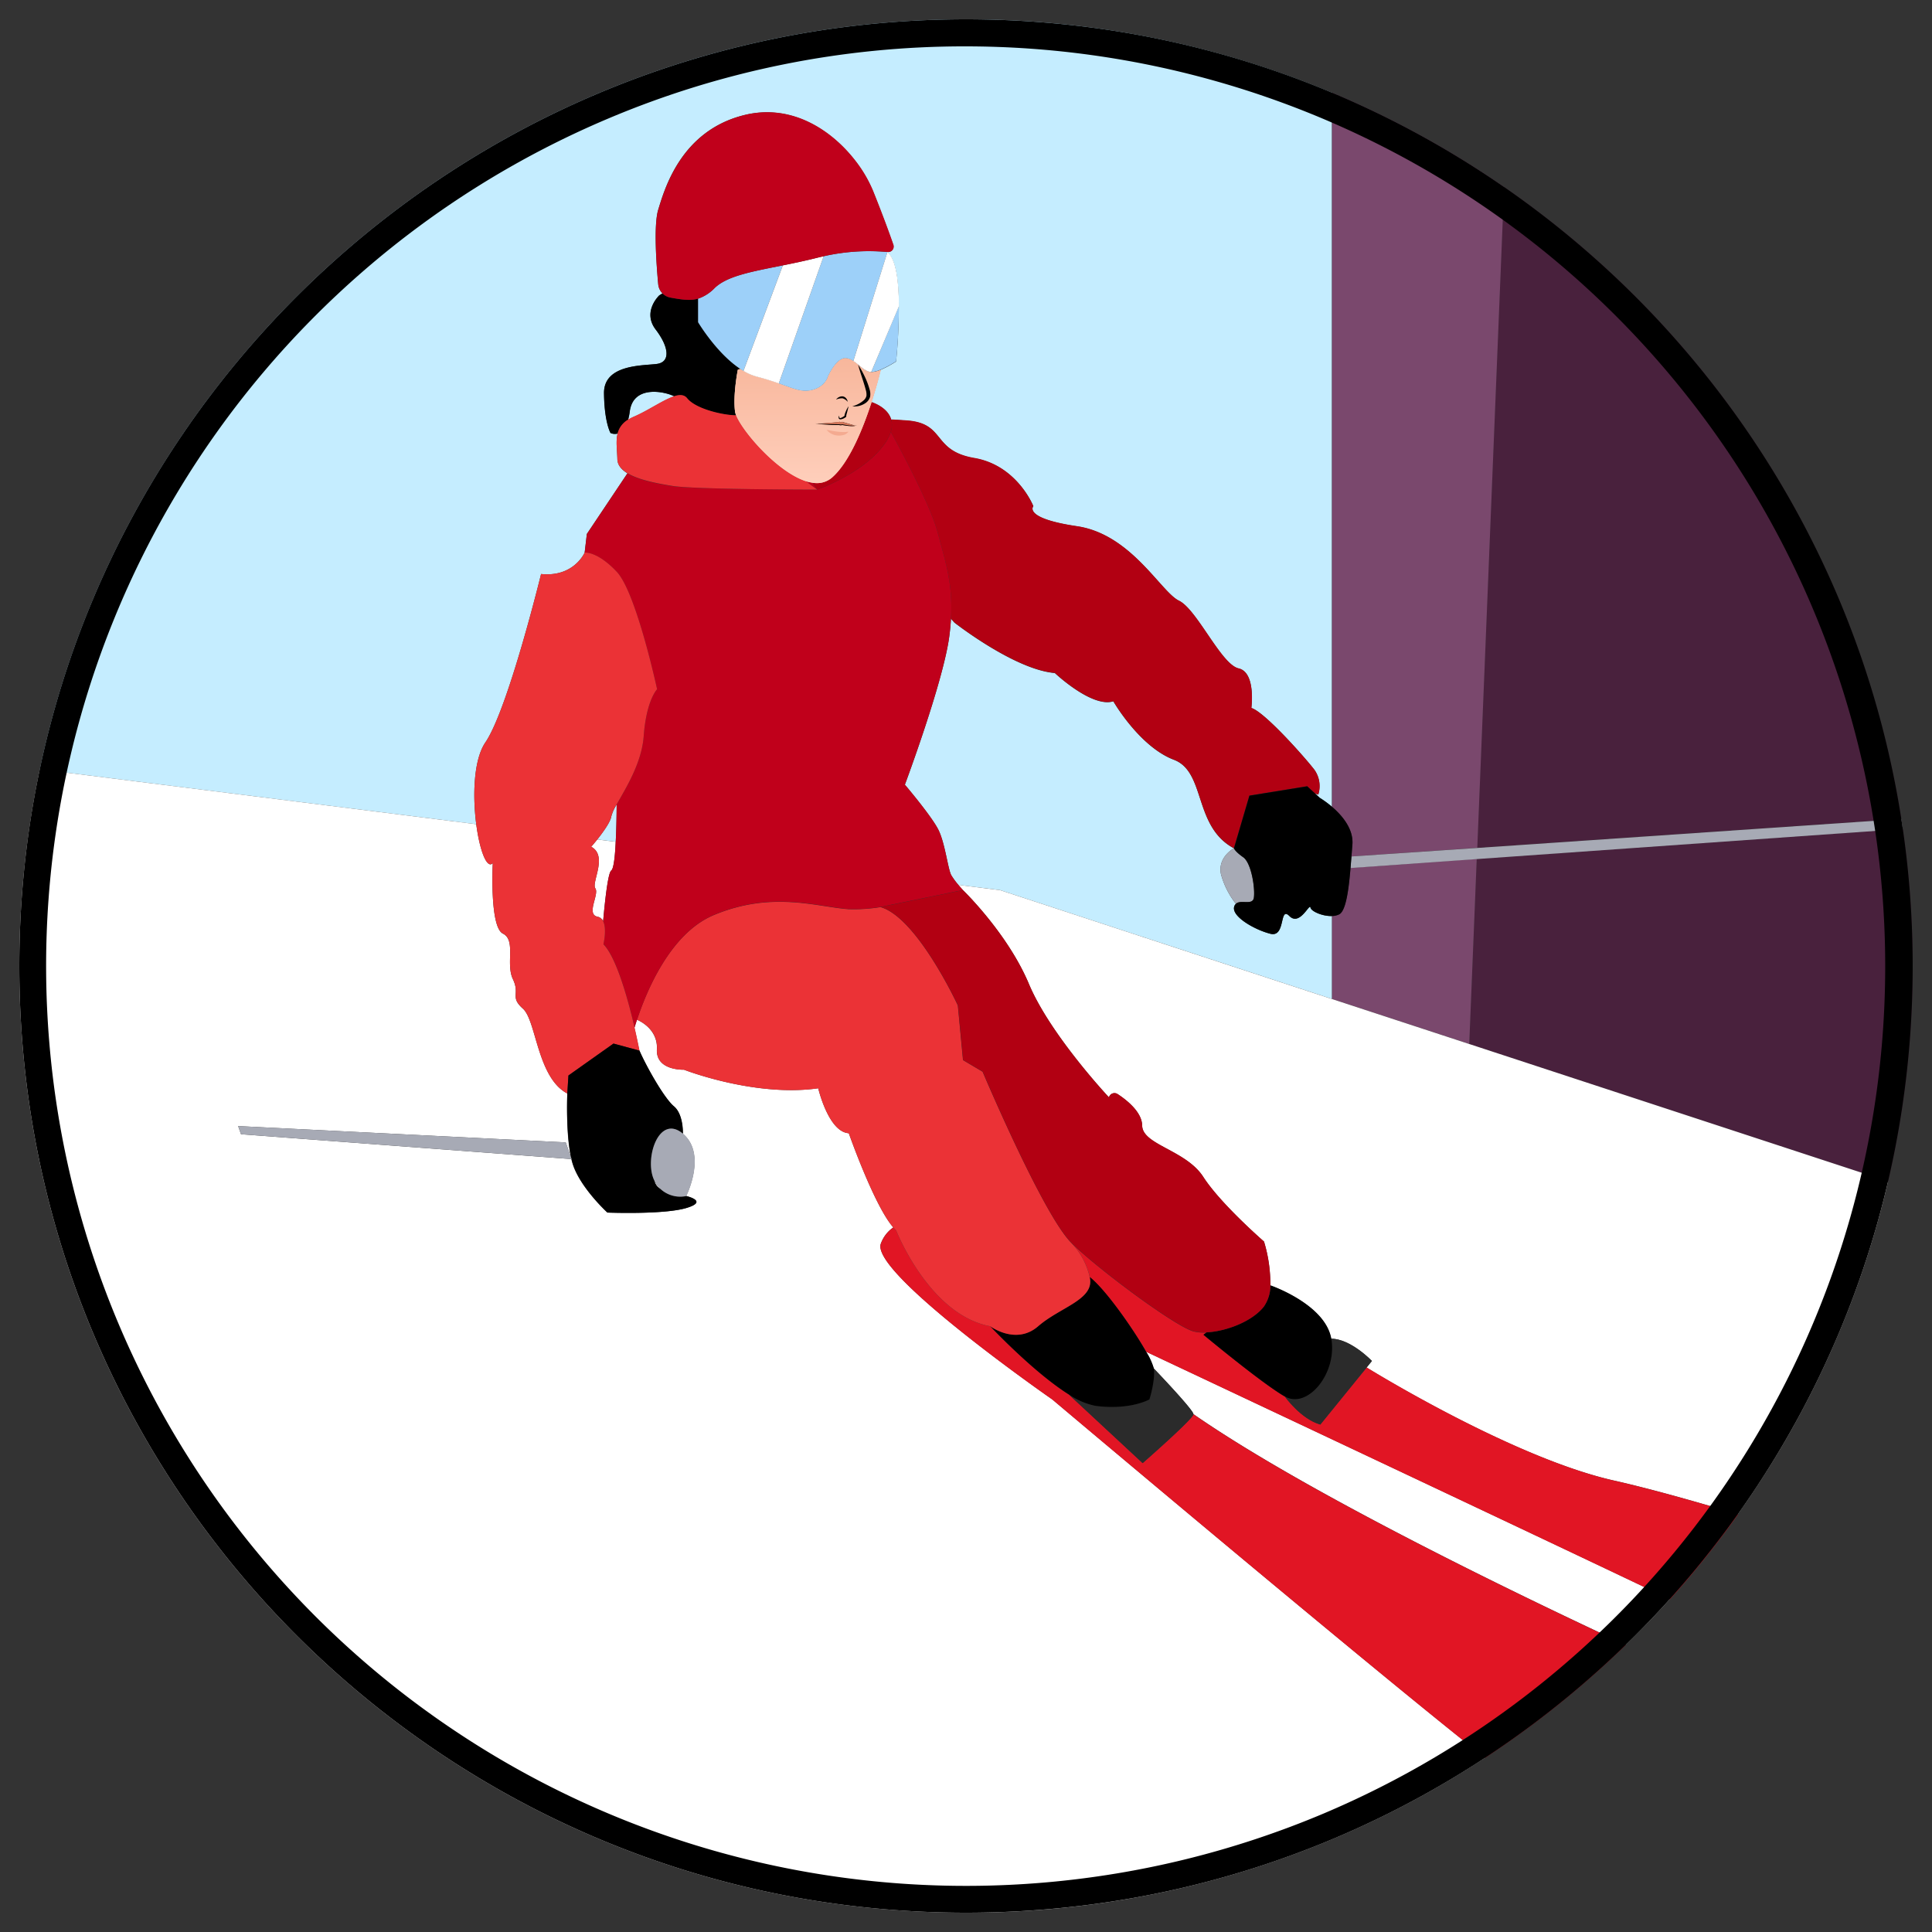 <svg xmlns="http://www.w3.org/2000/svg" xmlns:xlink="http://www.w3.org/1999/xlink" viewBox="0 0 500 500"><rect x="0" y="0" width="500" height="500" fill="#333333" stroke="none"/><defs><style>.a87e8b55-fb70-4686-a355-52d5ae4a63f5{fill:#c5edff;}.f4b429ee-69e3-44d8-8144-fcab650a6a31{fill:#49213d;}.a1fbf8ec-1857-4aa1-999b-2420d9cfa815{fill:#7a486d;}.b6ec679c-fe8e-42c4-af58-7053a43b1446{fill:#fff;}.b151825a-ce24-42d2-b4e4-f68bb9fc93b0{fill:#e11524;}.ad0be220-d5e0-48d2-a605-6132f9e16221{fill:#b20012;}.a51c44d3-9b9e-4fbe-8411-d96d277af773{fill:#2b2b2b;}.b1be97ad-e59c-40ef-a910-065e4242f5e6{fill:#eb3236;}.a649f3c7-0c27-47ce-93d1-45219f735495{fill:#c0001b;}.f3365eb9-a47f-40ba-9966-95610fceb213{fill:#a7aab5;}.b50bbec4-40dd-4deb-8638-6f29596059dd{fill:#ffd0bd;}.a9788aa1-85b3-4ba6-9088-ec4e36cf085d{fill:url(#f3ef1ea4-1fa1-4690-af5d-5588d299b374);}.a2eb9b7f-a14e-45f7-be80-74af4c56362d{fill:#9dd0f9;}.f09028c2-a470-4546-bac7-bb0c90aa04db{fill:#d37659;}.bc344334-379b-4a1a-9c7f-176561141c27{fill:#f4aa90;}</style><linearGradient id="f3ef1ea4-1fa1-4690-af5d-5588d299b374" x1="209.23" y1="131.7" x2="208.81" y2="74.83" gradientUnits="userSpaceOnUse"><stop offset="0.08" stop-color="#ffd0bd"/><stop offset="0.99" stop-color="#f4aa8b"/></linearGradient></defs><title>actives icon</title><g id="a73b6dba-42c9-4251-b519-4c51add3f7fb" data-name="Layer 11"><polygon class="a87e8b55-fb70-4686-a355-52d5ae4a63f5" points="190.53 107.52 190.53 107.52 190.53 107.52 190.53 107.52"/><path class="a87e8b55-fb70-4686-a355-52d5ae4a63f5" d="M154.59,217.25l4.76.6c.18-3.37.22-7.13.24-9.61a11.18,11.18,0,0,0-1.37,3C158,212.75,156,215.43,154.59,217.25Z"/><path class="a87e8b55-fb70-4686-a355-52d5ae4a63f5" d="M125.62,192.13c5.9-8.68,14.41-43.57,14.41-43.57,8.51.87,11.28-5.55,11.28-5.55l.57-4.82,10.5-15.69c-1.53-.93-2.56-2.12-2.6-3.66-.06-2.4-.44-4.67.07-6.63a2.79,2.79,0,0,1-1.83-.15s-1.59-2.67-1.69-10.28,10.28-7.12,13.73-7.61,3.17-4.25-.36-8.9.93-8.83.93-8.83l.82-.51a3.85,3.85,0,0,1-1.11-2.33c-.46-5-1.2-15.4,0-19.34,1.64-5.3,5.88-20.49,22.36-24.49,12.34-3,22.63,4.1,28.66,11.9a33.86,33.86,0,0,1,4.54,7.76c2.54,6.31,4.33,11.26,5.26,13.94a1.41,1.41,0,0,1-1.48,1.86l-.2,0h0l.13.09c2.3,1.66,3,7.81,3,14h0a137.28,137.28,0,0,1-.71,14.25,26.92,26.92,0,0,1-4,2.15h0s-.85,3.63-2.39,8.37h0s4.2,1.22,5.13,4.54c1,0,2.27.12,4,.24,10.24.69,6.42,7.81,17.53,9.72S267.43,131,267.43,131s-2.78,3.13,11.28,5.21,21.7,17,26.39,19.27S316,172,320.54,173s3.3,10.24,3.3,10.24c3.47,1,14.06,13,16.32,16a7.31,7.31,0,0,1,1,6.42,4.56,4.56,0,0,0-.84-.26l1.17,1.07a25.84,25.84,0,0,1,3.21,2.36V24A244.29,244.29,0,0,0,250,5C132.15,5,33.75,88.22,10.31,199.09L123.25,213.3C122.3,206,122.53,196.67,125.62,192.13Z"/><path class="a87e8b55-fb70-4686-a355-52d5ae4a63f5" d="M163,106.51a15.66,15.66,0,0,1-.43,2.15,11,11,0,0,1,1.54-.81c3.76-1.62,7.62-4.39,10.44-5.27C171.92,101.26,163.85,99.61,163,106.51Z"/><path class="a87e8b55-fb70-4686-a355-52d5ae4a63f5" d="M339.14,234.87c-.21-1.27-2.76,4.92-5.45,2.21s-.89,5.58-4.9,4.59-10.11-4.46-9.4-7a1.55,1.55,0,0,1,.46-.77,21.37,21.37,0,0,1-3.86-7.65c-.92-4.46,3.34-6.7,3.34-6.7h0c-10.52-5.63-7.2-19.76-15.53-22.91-8.92-3.38-15.67-15.13-15.67-15.13-5.55,1.75-15.14-7.32-15.14-7.32-10.48-.88-26-13.06-26-13.06s-.33-.38-.88-1c-.08,1.4-.21,2.88-.42,4.47-1.53,11.79-11.51,38.5-11.51,38.5s7.06,8.29,8.75,11.82,2.41,10.13,3.28,11.66A19.2,19.2,0,0,0,248,229l10.82,1.36,85.9,28.18V237.07C342.3,237.17,339.31,235.87,339.14,234.87Z"/><path class="f4b429ee-69e3-44d8-8144-fcab650a6a31" d="M492.05,211.92A245,245,0,0,0,389.24,48.41l-6.94,171Z"/><path class="f4b429ee-69e3-44d8-8144-fcab650a6a31" d="M380.24,270.19l108.39,35.55a246.78,246.78,0,0,0,3.8-91.23L382.18,222.3Z"/><path class="a1fbf8ec-1857-4aa1-999b-2420d9cfa815" d="M349.5,224.62c-.47,5.58-1.17,11.1-2.92,12a4.19,4.19,0,0,1-1.84.43v21.48l35.5,11.64,1.94-47.89Z"/><path class="a1fbf8ec-1857-4aa1-999b-2420d9cfa815" d="M350,218.59c-.08,1-.16,2-.24,3.06l32.56-2.23,6.94-171A243.61,243.61,0,0,0,344.74,24V208.84C347.27,211,350.31,214.51,350,218.59Z"/><path class="b6ec679c-fe8e-42c4-af58-7053a43b1446" d="M298.57,354.11s10.25,10.71,10.29,11.86c30.62,21.27,89.34,49.23,111.9,59.7q5.87-5.71,11.37-11.81c-26.32-12.6-95.91-45.39-135.52-64.05A16.68,16.68,0,0,1,298.57,354.11Z"/><path class="b6ec679c-fe8e-42c4-af58-7053a43b1446" d="M227.91,322a8.64,8.64,0,0,1,3.28-4.35c-4.92-5.56-11.52-24.38-11.52-24.38-5.27-.31-7.91-11.63-7.91-11.63C195.32,284,177,276.83,177,276.83s-7.29.31-7-5.27-5.17-7.66-5.17-7.66c-.27.8-.48,1.49-.65,2.07.8,3.47,1.27,5.93,1.27,5.93,1.77,4.08,6.38,12.27,8.91,14.4s2.33,7.1,2.33,7.1c6.32,5.29.87,16.13.87,16.13s5.93,1.36,0,3.11-20.4,1.17-20.4,1.17-7-6.42-8.95-12.54S146.82,283,146.82,283c-7.78-4.1-8-18.82-11.48-21.94s-.69-3.65-2.6-7.64.87-10.07-2.6-11.8-2.61-18.23-2.61-18.23C126,225,124.12,220,123.25,213.3L10.31,199.09A246,246,0,0,0,5,250C5,385.31,114.69,495,250,495a243.77,243.77,0,0,0,134.34-40.11c-29.39-23.07-112-92.72-112-92.72S225.8,329.85,227.91,322ZM62.38,293.54l-.75-2.11,84.78,4.22,1.51,4.32Z"/><path class="b6ec679c-fe8e-42c4-af58-7053a43b1446" d="M170.94,307.71a8.05,8.05,0,0,1-1.58-2.16A3.31,3.31,0,0,0,170.94,307.71Z"/><path class="b6ec679c-fe8e-42c4-af58-7053a43b1446" d="M153,219.14c4.38,2.36,0,9.23,1.07,10.77s-2.49,6.75.59,7.34a2,2,0,0,1,1.43,1.16c.54-6.06,1.3-12.55,2.1-13.11.62-.43,1-3.69,1.15-7.45l-4.76-.6C153.71,218.35,153,219.14,153,219.14Z"/><path class="b6ec679c-fe8e-42c4-af58-7053a43b1446" d="M488.63,305.74,380.24,270.19l-35.5-11.64-85.9-28.18L248,229c.65.77,1.2,1.36,1.2,1.36s11.54,11.11,17.08,24.3S287,284,287,284a1.47,1.47,0,0,1,2.22-.85c2.36,1.54,6.31,4.65,6.36,8.16.08,5,11.33,6.31,15.83,13.3s15.7,16.71,15.7,16.71a37.48,37.48,0,0,1,1.64,11.38l0,0s14.12,4.83,15.73,13.77c5.08,0,10.56,5.76,10.56,5.76l-1.37,1.69h0s37.49,23.27,63.93,29.22c9.18,2.06,20.84,5.34,32.14,8.73A243.87,243.87,0,0,0,488.63,305.74Z"/><path class="b151825a-ce24-42d2-b4e4-f68bb9fc93b0" d="M353.71,353.9h0l-12,14.77c-5-1.42-9.15-7.21-9.15-7.21-5.9-3.39-21.09-16-21.09-16l.81-.6a11.21,11.21,0,0,1-3.45-.3c-4.7-1.32-24.05-15.59-31.45-22.77a18.61,18.61,0,0,1,4.65,8.74c3.89,3,11.12,13.17,14.6,19.32,39.61,18.66,109.2,51.45,135.52,64.05a244.64,244.64,0,0,0,17.65-22c-11.3-3.39-23-6.67-32.14-8.73C391.2,377.17,353.71,353.9,353.71,353.9Z"/><path class="b151825a-ce24-42d2-b4e4-f68bb9fc93b0" d="M308.86,366c0,1.14-13.13,12.66-13.13,12.66l-19.11-17.76h0c-9.16-5.74-20.35-17.67-20.35-17.67-15.82-2.95-24.35-24.81-24.35-24.81a8.76,8.76,0,0,1-.73-.75,8.64,8.64,0,0,0-3.28,4.35c-2.11,7.85,44.41,40.17,44.41,40.17s82.63,69.65,112,92.72a246.11,246.11,0,0,0,36.42-29.22c-22.56-10.47-81.28-38.43-111.9-59.7Z"/><path class="ad0be220-d5e0-48d2-a605-6132f9e16221" d="M230.54,111.76c3.24,5.89,10.3,19.18,12.14,26.08,2.07,7.81,3.95,13.28,3.43,22.24.55.66.88,1,.88,1s15.52,12.18,26,13.06c0,0,9.59,9.07,15.14,7.32,0,0,6.75,11.75,15.67,15.13,8.33,3.15,5,17.28,15.53,22.91l4-13.62,14.94-2.41,2.07,1.9a4.56,4.56,0,0,1,.84.26,7.31,7.31,0,0,0-1-6.42c-2.26-2.95-12.85-14.93-16.32-16,0,0,1.22-9.2-3.3-10.24s-10.76-15.28-15.44-17.53-12.33-17.19-26.39-19.27S267.43,131,267.43,131s-4.16-10.58-15.27-12.49-7.29-9-17.53-9.72c-1.71-.12-3-.2-4-.24A5.54,5.54,0,0,1,230.54,111.76Z"/><path class="a51c44d3-9b9e-4fbe-8411-d96d277af773" d="M297.44,362.17s-5,2.86-14,1.66a18.74,18.74,0,0,1-6.85-2.95h0l19.11,17.76S308.9,367.12,308.86,366h0c0-1.15-10.29-11.86-10.29-11.86C299,357.25,297.44,362.17,297.44,362.17Z"/><path d="M268.68,343.21c-5.74,5-12.41,0-12.41,0s11.19,11.93,20.35,17.67a18.74,18.74,0,0,0,6.85,2.95c9,1.2,14-1.66,14-1.66s1.58-4.92,1.13-8.06a16.68,16.68,0,0,0-2-4.3c-3.48-6.15-10.71-16.36-14.6-19.32C283.42,336.29,274.42,338.25,268.68,343.21Z"/><path class="b1be97ad-e59c-40ef-a910-065e4242f5e6" d="M254.29,277.36l-5.07-3-1.34-14.15s-10.49-22.71-20-25.45h0a42.89,42.89,0,0,1-8.32.54c-8.29-.61-19.8-4.76-34.84,1.53-11.31,4.73-17.49,19.86-19.87,27.09,0,0,5.5,2.08,5.17,7.66s7,5.27,7,5.27,18.3,7.14,34.74,4.81c0,0,2.64,11.32,7.91,11.63,0,0,6.6,18.82,11.52,24.38a8.76,8.76,0,0,0,.73.75s8.53,21.86,24.35,24.81c0,0,6.67,5,12.41,0s14.74-6.92,13.33-12.72a18.61,18.61,0,0,0-4.65-8.74l-.05-.06C270,314.52,254.29,277.36,254.29,277.36Z"/><path class="a649f3c7-0c27-47ce-93d1-45219f735495" d="M208.49,124.47c1,.8,2,1.56,3,2.24l-1.19-1.82A10.57,10.57,0,0,1,208.49,124.47Z"/><path class="a649f3c7-0c27-47ce-93d1-45219f735495" d="M242.93,214.87c-1.69-3.53-8.75-11.82-8.75-11.82s10-26.71,11.51-38.5c.21-1.59.34-3.07.42-4.47.52-9-1.36-14.43-3.43-22.24-1.84-6.9-8.9-20.19-12.14-26.08a10.78,10.78,0,0,1-1.35,2.74c-5.24,7.87-17.67,12.21-17.67,12.21s-32.06,0-37.61-.92c-3.66-.61-8.57-1.48-11.53-3.29l-10.5,15.69-.57,4.82s3.3-.35,8.33,5,10.42,30.38,10.42,30.38-2.78,2.78-3.47,12.15c-.52,7-4.76,13.71-7,17.67,0,2.48-.06,6.24-.24,9.61-.19,3.76-.53,7-1.15,7.45-.8.56-1.56,7-2.1,13.11,1,2,.07,5.94.07,5.94,3.45,3.56,6.45,14.65,8.07,21.62.17-.58.38-1.27.65-2.07,2.38-7.23,8.56-22.36,19.87-27.09,15-6.29,26.55-2.14,34.84-1.53a42.89,42.89,0,0,0,8.32-.54l21.3-4.37s-.55-.59-1.2-1.36a19.2,19.2,0,0,1-1.81-2.48C245.34,225,244.62,218.4,242.93,214.87Z"/><path class="b1be97ad-e59c-40ef-a910-065e4242f5e6" d="M156.1,238.41a2,2,0,0,0-1.43-1.16c-3.08-.59.47-5.8-.59-7.34s3.31-8.41-1.07-10.77c0,0,.7-.79,1.58-1.89,1.45-1.82,3.41-4.5,3.63-6.05a11.18,11.18,0,0,1,1.37-3c2.24-4,6.48-10.65,7-17.67.69-9.37,3.47-12.15,3.47-12.15s-5.38-25-10.42-30.38-8.33-5-8.33-5-2.77,6.42-11.28,5.55c0,0-8.51,34.89-14.41,43.57-3.09,4.54-3.32,13.84-2.37,21.17.87,6.68,2.71,11.73,4.28,10.07,0,0-.86,16.49,2.61,18.23s.69,7.81,2.6,11.8-.87,4.51,2.6,7.64S139,278.88,146.82,283l.29-4.65,11.66-8.26,6.74,1.83s-.47-2.46-1.27-5.93c-1.62-7-4.62-18.06-8.07-21.62C156.17,244.35,157.11,240.44,156.1,238.41Z"/><path class="a51c44d3-9b9e-4fbe-8411-d96d277af773" d="M332.54,361.46s4.11,5.79,9.15,7.21l12-14.77,1.37-1.69s-5.48-5.77-10.56-5.76C346.13,355.38,338.44,364.86,332.54,361.46Z"/><path d="M327.11,338.11c-3,3.9-9.81,6.47-14.85,6.71l-.81.6s15.19,12.65,21.09,16,13.59-6.08,12-15-15.73-13.77-15.73-13.77l0,0A9.71,9.71,0,0,1,327.11,338.11Z"/><path class="ad0be220-d5e0-48d2-a605-6132f9e16221" d="M227.92,234.74h0c9.48,2.74,20,25.45,20,25.45l1.34,14.15,5.07,3s15.66,37.16,23,44.33l.05.06c7.4,7.18,26.75,21.45,31.45,22.77a11.21,11.21,0,0,0,3.45.3c5-.24,11.85-2.81,14.85-6.71a9.71,9.71,0,0,0,1.64-5.41,37.48,37.48,0,0,0-1.64-11.38s-11.2-9.72-15.7-16.71-15.75-8.29-15.83-13.3c-.05-3.51-4-6.62-6.36-8.16A1.47,1.47,0,0,0,287,284s-15.16-16.13-20.7-29.33-17.08-24.3-17.08-24.3Z"/><path class="f3365eb9-a47f-40ba-9966-95610fceb213" d="M349.74,221.65c-.08,1-.15,2-.24,3l32.68-2.32,110.25-7.79c-.12-.87-.25-1.73-.38-2.59l-109.75,7.5Z"/><path d="M147.11,278.33l-.29,4.65s-.49,12.17,1.45,18.29,8.95,12.54,8.95,12.54,14.48.58,20.4-1.17,0-3.11,0-3.11a7.54,7.54,0,0,1-6.68-1.82,3.31,3.31,0,0,1-1.58-2.16c-2.74-5.4,1.07-17.44,7.39-12.15,0,0,.19-5-2.33-7.1s-7.14-10.32-8.91-14.4l-6.74-1.83Z"/><path class="f3365eb9-a47f-40ba-9966-95610fceb213" d="M169.36,305.55a8.05,8.05,0,0,0,1.58,2.16,7.54,7.54,0,0,0,6.68,1.82s5.45-10.84-.87-16.13S166.62,300.15,169.36,305.55Z"/><path class="f3365eb9-a47f-40ba-9966-95610fceb213" d="M324.49,232.33c.35-2.41-.64-9-2.76-10.48s-2.4-2.31-2.4-2.31-4.26,2.24-3.34,6.7a21.37,21.37,0,0,0,3.86,7.65C321.12,232.74,324.18,234.41,324.49,232.33Z"/><path class="ad0be220-d5e0-48d2-a605-6132f9e16221" d="M215.19,123.62a6,6,0,0,1-4.86,1.27l1.19,1.82s12.43-4.34,17.67-12.21a10.78,10.78,0,0,0,1.35-2.74,5.54,5.54,0,0,0,.11-3.18c-.93-3.32-5.13-4.54-5.13-4.54h0C223.33,110.78,219.74,119.74,215.19,123.62Z"/><polygon class="f3365eb9-a47f-40ba-9966-95610fceb213" points="61.63 291.43 62.38 293.54 147.92 299.97 146.41 295.65 61.63 291.43"/><path d="M323.35,205.92l-4,13.62h0s.27.82,2.4,2.31,3.11,8.07,2.76,10.48c-.31,2.08-3.37.41-4.64,1.56a1.55,1.55,0,0,0-.46.77c-.71,2.55,5.38,6,9.4,7s2.21-7.29,4.9-4.59,5.24-3.48,5.45-2.21c.17,1,3.16,2.3,5.6,2.2a4.19,4.19,0,0,0,1.84-.43c1.75-.92,2.45-6.44,2.92-12,.09-1,.16-2,.24-3s.16-2.09.24-3.06c.33-4.08-2.71-7.58-5.24-9.75a25.84,25.84,0,0,0-3.21-2.36l-1.17-1.07-2.07-1.9Z"/><path d="M162.53,108.66a15.66,15.66,0,0,0,.43-2.15c.89-6.9,9-5.25,11.55-3.93,1.43-.44,2.59-.41,3.33.52,2.2,2.78,9.32,4.38,12.69,4.42h0a4.39,4.39,0,0,1-.3-1c-.57-4.41.72-10.84.72-10.84l.64-.2c-6.17-4.07-10.92-12.08-10.92-12.08v-6.1c-1.91.56-4,.31-7.24-.3a3.83,3.83,0,0,1-2-1.06l-.82.51s-4.47,4.19-.93,8.83,3.8,8.4.36,8.9-13.82,0-13.73,7.61S158,112.06,158,112.06a2.79,2.79,0,0,0,1.83.15A5.77,5.77,0,0,1,162.53,108.66Z"/><path class="b1be97ad-e59c-40ef-a910-065e4242f5e6" d="M211.52,126.71c-1-.68-2-1.44-3-2.24-7.38-2.39-16.2-12.66-18-17h0c-3.37,0-10.49-1.64-12.69-4.42-.74-.93-1.9-1-3.33-.52-2.82.88-6.68,3.65-10.44,5.27a11,11,0,0,0-1.54.81,5.77,5.77,0,0,0-2.68,3.55c-.51,2-.13,4.23-.07,6.63,0,1.54,1.07,2.73,2.6,3.66,3,1.81,7.87,2.68,11.53,3.29C179.46,126.71,211.52,126.71,211.52,126.71Z"/><path class="b50bbec4-40dd-4deb-8638-6f29596059dd" d="M220.85,93.43a3.85,3.85,0,0,0-2-.75c-2.48-.09-4.6,4.79-4.6,4.79s-.64,2.67-4.23,3.49c-2.57.59-4.57-.37-8.47-1.74-1.55-.54-3.4-1.15-5.7-1.75A13.6,13.6,0,0,1,192.41,96l-.66-.41-.16-.11-.64.2s-1.29,6.43-.72,10.84a4.39,4.39,0,0,0,.3,1h0c1.76,4.29,10.58,14.56,18,17a10.57,10.57,0,0,0,1.84.42,6,6,0,0,0,4.86-1.27c4.55-3.88,8.14-12.84,10.33-19.58,1.54-4.74,2.39-8.37,2.39-8.37h0a6.87,6.87,0,0,1-2.43.61C223.84,96.27,222.43,94.48,220.85,93.43Zm-.35,16.81-1-.06-1-.16-.54-.08-.31.09-.33-.1-.59,0-2.33-.08-2.61-.22h.08c.78-.06,5.22-.38,5.47-.52,0,0,.34.31.57,0l3.43,1Z"/><path class="a9788aa1-85b3-4ba6-9088-ec4e36cf085d" d="M220.85,93.43a3.85,3.85,0,0,0-2-.75c-2.48-.09-4.6,4.79-4.6,4.79s-.64,2.67-4.23,3.49c-2.57.59-4.57-.37-8.47-1.74-1.55-.54-3.4-1.15-5.7-1.75A13.6,13.6,0,0,1,192.41,96l-.66-.41-.16-.11-.64.2s-1.29,6.43-.72,10.84a4.39,4.39,0,0,0,.3,1h0c1.76,4.29,10.58,14.56,18,17a10.57,10.57,0,0,0,1.84.42,6,6,0,0,0,4.86-1.27c4.55-3.88,8.14-12.84,10.33-19.58,1.54-4.74,2.39-8.37,2.39-8.37h0a6.87,6.87,0,0,1-2.43.61C223.84,96.27,222.43,94.48,220.85,93.43Zm-.35,16.81-1-.06-1-.16-.54-.08-.31.09-.33-.1-.59,0-2.33-.08-2.61-.22h.08c.78-.06,5.22-.38,5.47-.52,0,0,.34.31.57,0l3.43,1Z"/><path class="a2eb9b7f-a14e-45f7-be80-74af4c56362d" d="M213.16,66.31,201.55,99.22c3.9,1.37,5.9,2.33,8.47,1.74,3.59-.82,4.23-3.49,4.23-3.49s2.12-4.88,4.6-4.79a3.85,3.85,0,0,1,2,.75l8.8-28.13-.13-.09h0A53,53,0,0,0,213.16,66.31Z"/><path class="a2eb9b7f-a14e-45f7-be80-74af4c56362d" d="M225.48,96.27a6.87,6.87,0,0,0,2.43-.61,26.92,26.92,0,0,0,4-2.15,137.28,137.28,0,0,0,.71-14.25Z"/><path class="a2eb9b7f-a14e-45f7-be80-74af4c56362d" d="M192.41,96,202.6,68.67c-8.09,1.63-14.37,2.73-17.64,5.84a10.67,10.67,0,0,1-4.29,2.78v6.1s4.75,8,10.92,12.08l.16.11Z"/><path class="b6ec679c-fe8e-42c4-af58-7053a43b1446" d="M192.41,96a13.6,13.6,0,0,0,3.44,1.48c2.3.6,4.15,1.21,5.7,1.75l11.61-32.91c-.6.13-1.21.27-1.83.43-3.08.77-6,1.38-8.73,1.93Z"/><path class="a649f3c7-0c27-47ce-93d1-45219f735495" d="M180.67,77.29A10.67,10.67,0,0,0,185,74.51c3.27-3.11,9.55-4.21,17.64-5.84,2.72-.55,5.65-1.16,8.73-1.93.62-.16,1.23-.3,1.83-.43a53,53,0,0,1,16.35-1.11l.2,0a1.41,1.41,0,0,0,1.48-1.86c-.93-2.68-2.72-7.63-5.26-13.94a33.86,33.86,0,0,0-4.54-7.76c-6-7.8-16.32-14.89-28.66-11.9C176.25,33.77,172,49,170.37,54.26c-1.23,3.94-.49,14.29,0,19.34A3.87,3.87,0,0,0,173.43,77C176.66,77.6,178.76,77.85,180.67,77.29Z"/><path class="f09028c2-a470-4546-bac7-bb0c90aa04db" d="M217.32,109.15c-.25.14-4.69.46-5.47.52h-.08l2.61.22,2.33.08.59,0,.33.1.31-.09.54.08,1,.16,1,.06.82,0-3.43-1C217.66,109.46,217.32,109.15,217.32,109.15Z"/><path class="b6ec679c-fe8e-42c4-af58-7053a43b1446" d="M220.85,93.43c1.58,1,3,2.84,4.63,2.84l7.17-17h0c0-6.14-.7-12.29-3-14Z"/><path d="M222.07,94.38a23.34,23.34,0,0,1,1.71,3.05,20.19,20.19,0,0,1,1.25,3.28,4.23,4.23,0,0,1,.16,1.94,2.92,2.92,0,0,1-1.15,1.63,5,5,0,0,1-3.47.87,7.08,7.08,0,0,0,2.93-1.53,2.23,2.23,0,0,0,.74-1.18,4.23,4.23,0,0,0-.16-1.48C223.51,98.79,222.68,96.62,222.07,94.38Z"/><path d="M219.39,104a2.67,2.67,0,0,0-1.35-.92,3.92,3.92,0,0,0-1.66.33,2,2,0,0,1,.73-.63,1.82,1.82,0,0,1,1-.2,1.47,1.47,0,0,1,.9.54A1.94,1.94,0,0,1,219.39,104Z"/><path d="M219.6,105.15c-.08.46-.21.9-.32,1.34l-.17.64a3.08,3.08,0,0,0-.11.6v.14l-.09.06a2.79,2.79,0,0,1-1.2.57.87.87,0,0,1-.39,0,.43.43,0,0,1-.27-.32,1.07,1.07,0,0,1,.11-.65,1.26,1.26,0,0,0,.11.57c.07.13.18.12.36.06a4.32,4.32,0,0,0,1-.6l-.09.21a2.71,2.71,0,0,1,.14-.75c.08-.22.16-.44.26-.65A6.54,6.54,0,0,1,219.6,105.15Z"/><path class="f09028c2-a470-4546-bac7-bb0c90aa04db" d="M211.73,109.68h.12c.78-.06,5.22-.38,5.47-.52,0,0,.34.31.57,0l3.43,1-.82,0-1-.06-1-.16-.54-.08-.31.09-.33-.1-.59,0-2.33-.08-2.61-.22"/><path d="M210.94,109.58c1.06.09,2.12.13,3.18.16l3.18.07h0a1,1,0,0,0,.32.05,2,2,0,0,0,.34-.05h.05c.63.13,1.26.24,1.89.31.32,0,.64.06,1,.06a1.59,1.59,0,0,0,.91-.21,1.61,1.61,0,0,1-.91.29,5.24,5.24,0,0,1-1,0A15.26,15.26,0,0,1,218,110h0a2.57,2.57,0,0,1-.4.06,1.07,1.07,0,0,1-.42-.06h.05c-1.06,0-2.13,0-3.19-.1A28.23,28.23,0,0,1,210.94,109.58Z"/><path class="bc344334-379b-4a1a-9c7f-176561141c27" d="M213.92,111.22c1.05.21,1.92.39,2.86.49.45.06.92.08,1.38.1a5.6,5.6,0,0,0,1.44-.12,2.22,2.22,0,0,1-1.34.89,4.32,4.32,0,0,1-1.6.12A3.91,3.91,0,0,1,213.92,111.22Z"/><path d="M250,12a238.07,238.07,0,0,1,92.64,457.3A238.06,238.06,0,0,1,157.36,30.7,236.51,236.51,0,0,1,250,12m0-7C114.69,5,5,114.69,5,250S114.69,495,250,495,495,385.31,495,250,385.31,5,250,5Z"/></g></svg>